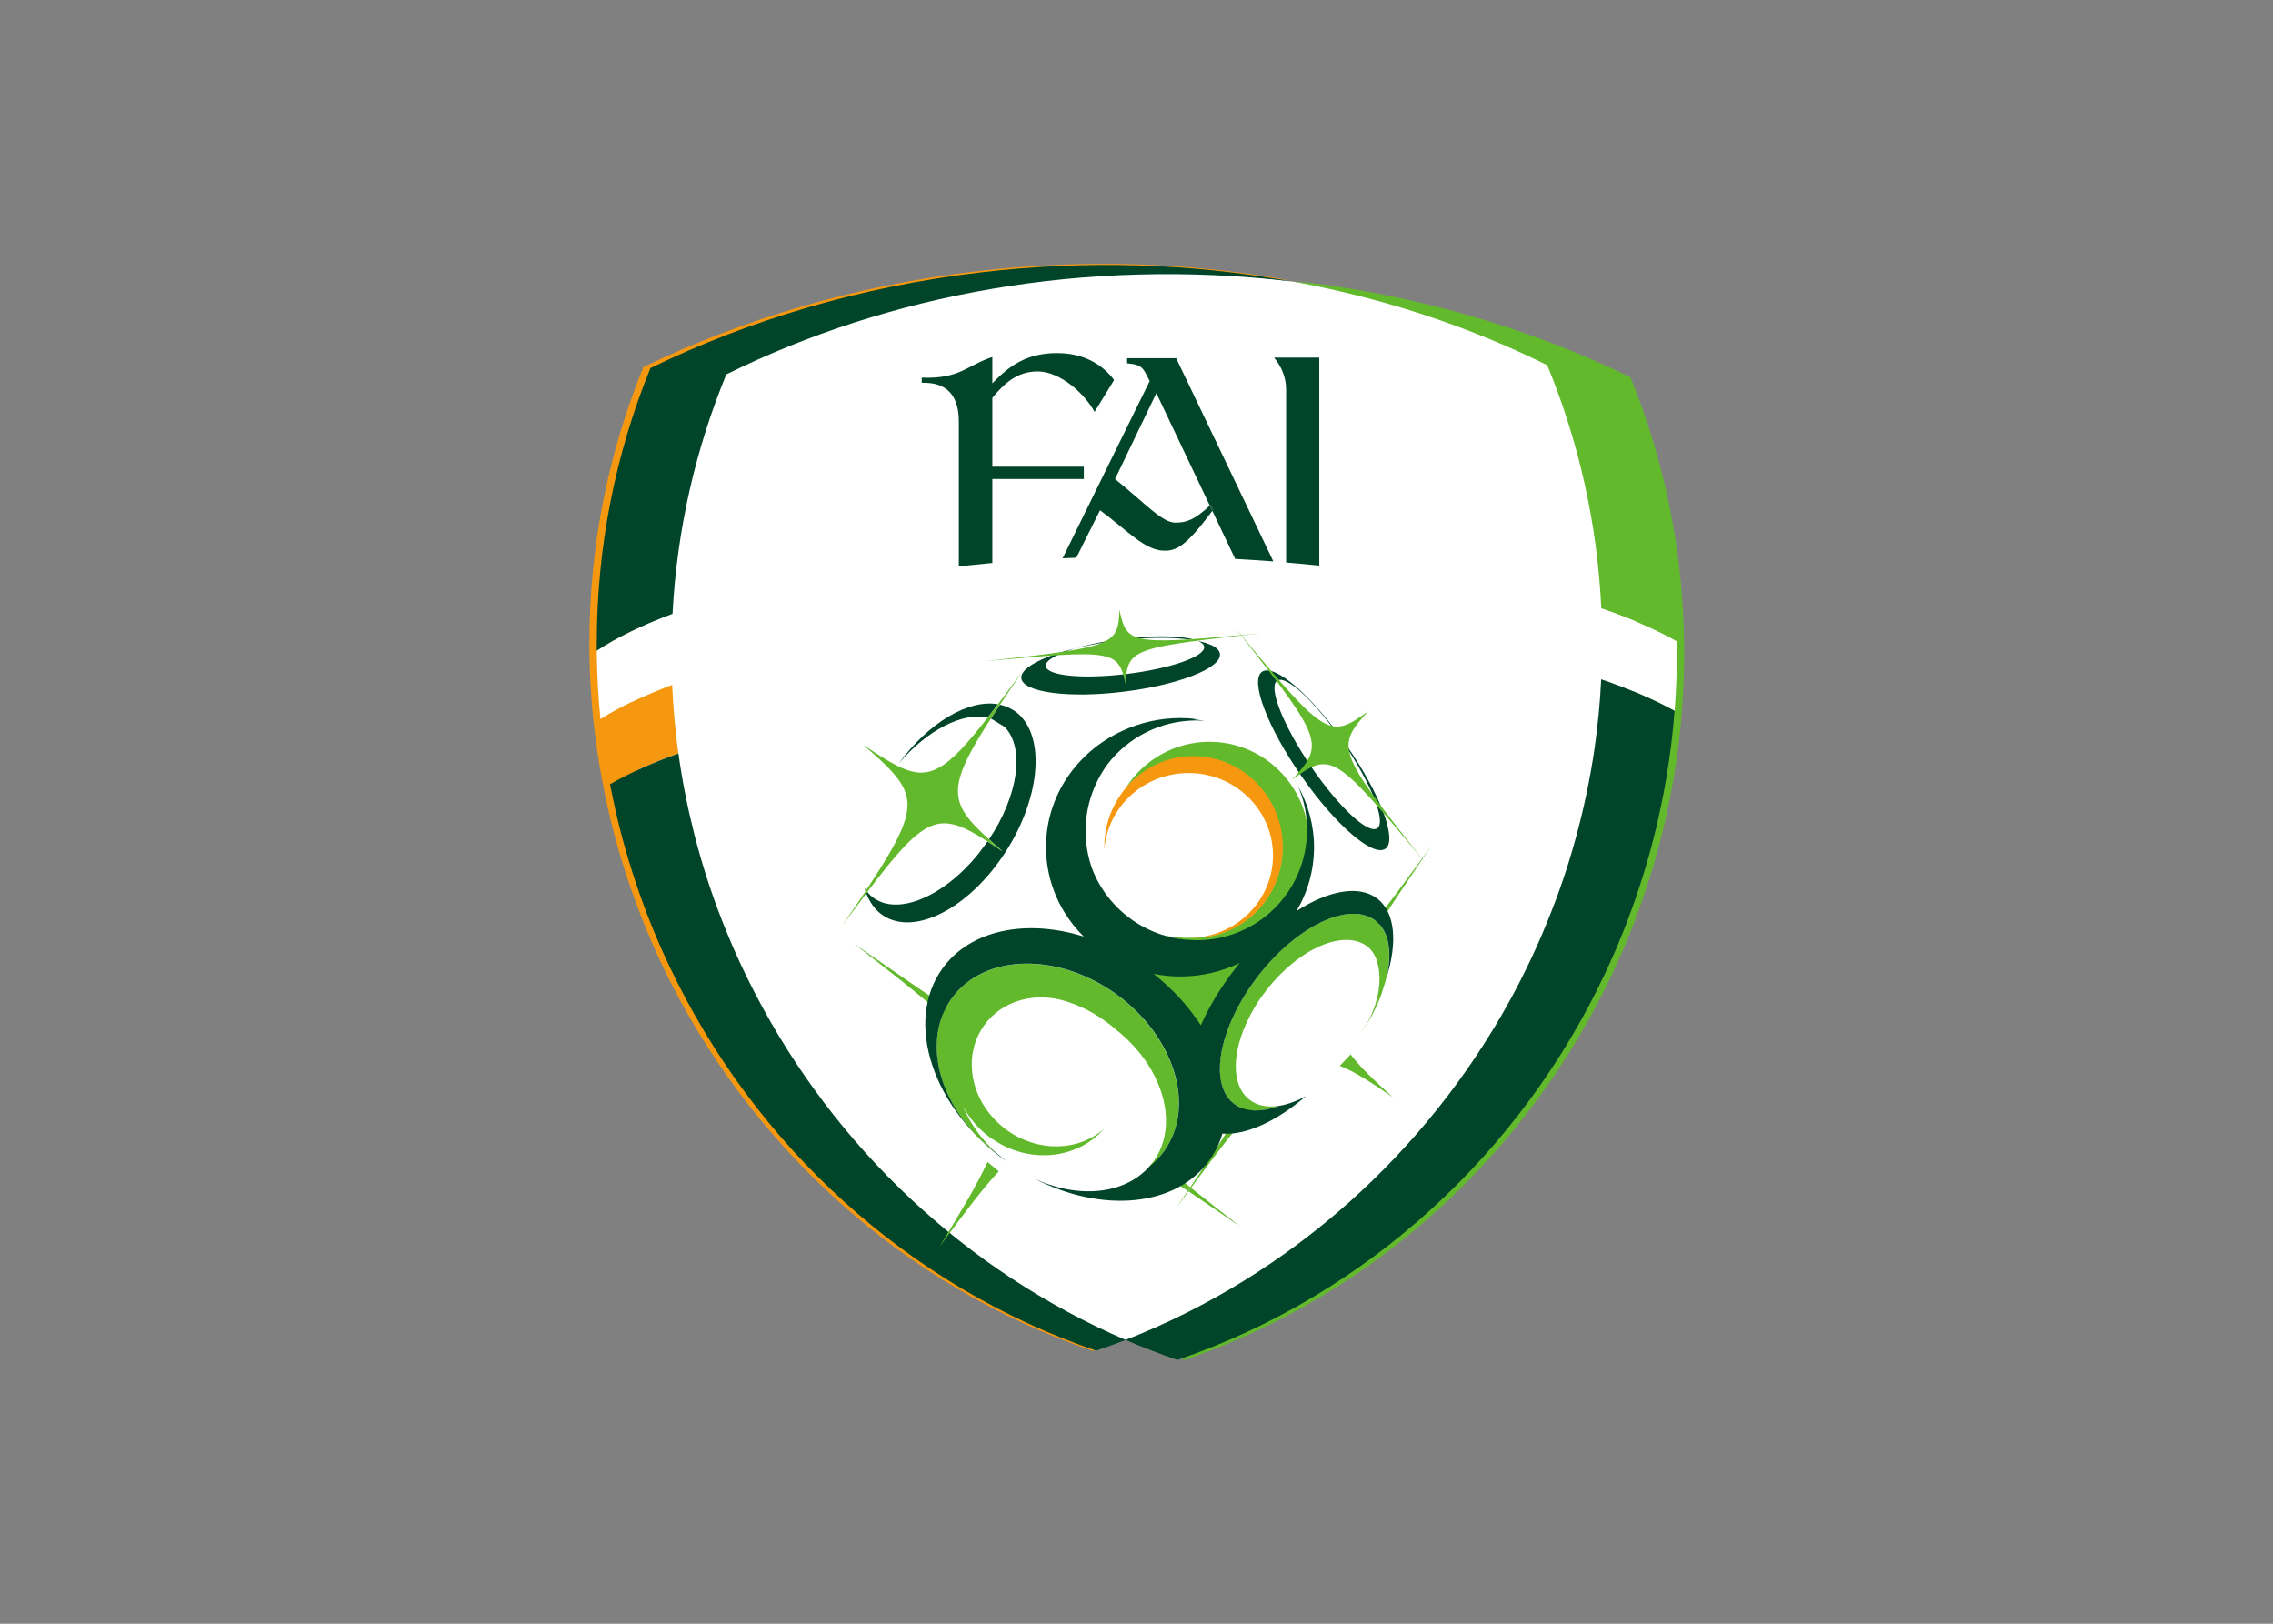 <svg clip-rule="evenodd" fill-rule="evenodd" stroke-linejoin="round" stroke-miterlimit="2" viewBox="0 0 560 400" xmlns="http://www.w3.org/2000/svg" xmlns:xlink="http://www.w3.org/1999/xlink"><rect x="0" y="0" width="560" height="400" fill="#808080" stroke="none"/><clipPath id="a"><path clip-rule="evenodd" d="m256.171 15.711h9.994v9.301h-9.994z"/></clipPath><g clip-path="url(#a)" fill-rule="nonzero" transform="matrix(29.383 0 0 -29.383 -7390.45 796.631)"><path d="m0 0c-.012.781-.17 1.527-.449 2.213-.83.404-1.762.683-2.763.802l-.027.003c.769-.138 1.495-.378 2.154-.704.261-.634.418-1.321.452-2.04.005-.097.008-.194.008-.293 0-.1-.003-.2-.008-.3-.009-.194-.028-.386-.055-.575-.038-.263-.092-.521-.163-.774-.062-.224-.136-.443-.222-.657-.093-.23-.199-.454-.317-.67-.707-1.295-1.854-2.325-3.231-2.863.142-.061.287-.117.434-.168 1.594.545 2.884 1.74 3.593 3.254.106.227.199.461.278.701.073.221.134.447.182.677.018.084.034.168.048.253.031.184.054.369.068.557.012.161.019.324.019.488z" fill="#62b92c" transform="translate(265.642 21.736)"/><path d="m0 0c1.376.676 3.037.981 4.771.782-.835.149-1.721.181-2.626.074-1.01-.119-1.949-.398-2.787-.802-.292-.716-.453-1.496-.453-2.313v-.062c.002-.193.013-.384.032-.574.019-.184.046-.366.081-.546l.025-.126c.05-.235.113-.465.189-.69.082-.245.179-.484.289-.716.719-1.499 2.012-2.682 3.607-3.222.084.028.167.058.249.09-1.348.576-2.461 1.619-3.135 2.913-.114.219-.216.444-.304.676-.081.215-.151.435-.209.659-.056.221-.101.447-.133.675-.027.19-.044.382-.053.575-.004.09-.006.181-.006.272 0 .109.003.216.009.323.036.709.194 1.386.454 2.012" fill="#f5970f" transform="translate(257.558 23.981)"/><path d="m0 0s-1.278.584-2.354.711c-1.075.127-2.501.257-3.884-.286-1.28-.505-1.274-.523-1.274-.523s-1.012-3.342.338-5.128c1.35-1.785 1.285-1.774 1.982-2.264.696-.49 1.456-.675 1.456-.675s2.341.585 3.301 2.406c1.905 3.614.435 5.759.435 5.759" fill="#fff" transform="translate(264.696 24.043)"/><path d="m0 0c.245-.084.458-.175.632-.274-.011.781-.17 1.527-.448 2.213-.83.403-1.763.683-2.764.802l-.026.003c.768-.138 1.494-.378 2.153-.705.261-.634.419-1.32.453-2.039" fill="#62b92c" transform="translate(264.948 22.011)"/><path d="m0 0c0-.101-.003-.201-.008-.3.237-.081.444-.17.616-.265.012.162.019.324.019.488l-.002.096c-.174.098-.388.191-.632.275.004-.098.007-.195.007-.294" fill="#fff" transform="translate(264.955 21.717)"/><path d="m0 0c-.009-.194-.028-.386-.055-.575-.038-.263-.093-.522-.163-.774-.062-.224-.136-.443-.223-.657-.092-.23-.198-.454-.316-.671-.707-1.294-1.854-2.323-3.231-2.862.142-.061.287-.117.434-.168 1.594.545 2.884 1.74 3.593 3.254.106.227.199.461.278.701.073.22.134.447.182.677.018.084.034.168.048.253.031.184.054.369.068.557-.171.095-.378.184-.615.265" fill="#00452a" transform="translate(264.947 21.417)"/><path d="m0 0c1.365.675 3.012.98 4.731.781-.828.149-1.706.181-2.603.074-1.002-.119-1.934-.398-2.764-.802-.291-.714-.45-1.493-.45-2.309v-.062c.168.112.382.214.635.309.037.708.194 1.384.451 2.009" fill="#00452a" transform="translate(257.611 23.973)"/><path d="m0 0c-.004.09-.006.18-.006.271 0 .108.002.216.009.324-.254-.095-.468-.198-.635-.309.002-.193.012-.385.031-.574.162.103.365.199.601.288" fill="#fff" transform="translate(257.157 21.37)"/><path d="m0 0c-.236-.089-.439-.185-.601-.288.019-.183.045-.366.08-.546.159.093.352.18.573.259-.026.189-.043.381-.052.575" fill="#f5970f" transform="translate(257.157 21.37)"/><path d="m0 0c-.113.218-.214.444-.301.675-.081.214-.15.434-.207.658-.056.221-.101.446-.132.674-.222-.079-.414-.166-.574-.258l.026-.126c.049-.235.112-.465.187-.69.081-.244.177-.483.287-.714.712-1.498 1.995-2.679 3.576-3.219.084.028.166.058.248.09-1.337.575-2.441 1.617-3.11 2.91" fill="#00452a" transform="translate(257.85 18.788)"/><path d="m0 0c-.295 0-.554-.155-.702-.388.138.158.339.259.564.259.414 0 .75-.34.75-.758s-.336-.757-.75-.757h-.02-.021c-.033 0-.127.002-.235.028.074-.026.287-.064.368-.068l.046-.003c.461 0 .835.378.835.843 0 .062-.007.121-.019.179-.081.38-.415.665-.816.665" fill="#62b92c" transform="translate(261.662 20.893)"/><path d="m0 0s-.303-.139-.531-.121-.596.158-.596.158l-.017-.263s.443-.506.579-.699c.135-.191.137-.241.135-.191-.003.049.242.776.299.859s.131.257.131.257" fill="#62b92c" transform="translate(262.045 19.201)"/><path d="m0 0c-.367-.046-.656-.148-.646-.229.01-.082.315-.11.682-.065.366.045.656.147.646.228-.01.082-.316.111-.682.066m.814-.126c.015-.119-.347-.26-.806-.317-.46-.057-.844-.006-.859.112-.014.118.347.259.807.316s.844.007.858-.111" fill="#00452a" transform="translate(260.936 21.756)"/><path d="m0 0c-.233.341-.482.572-.555.515-.074-.057.055-.379.287-.72.233-.341.481-.572.556-.515.073.057-.055.379-.288.72m.354-.893c-.104-.073-.42.201-.705.611s-.433.801-.329.873.42-.201.705-.612c.286-.41.433-.8.329-.873" fill="#00452a" transform="translate(262.783 20.889)"/><g fill="#62b92c"><path d="m0 0c-.156.121-.296.23-.42.33l-.022-.029c.133-.088.279-.189.442-.301" transform="translate(261.928 16.823)"/><path d="m0 0c-.058-.006-.111-.01-.163-.015l.003-.003c.05.006.103.012.16.018" transform="translate(262.09 21.802)"/><path d="m0 0c-.013-.3-.043-.311-1.132-.431 1.091.1 1.122.095 1.184-.197.012.284.039.309.968.413l-.002.003c-.928-.084-.96-.064-1.018.212" transform="translate(260.908 21.999)"/><path d="m0 0c-.318-.232-.354-.22-1.063.636l-.002.003-.052.061.049-.061.003-.004c.69-.875.696-.914.429-1.207.321.234.354.219 1.087-.665v.001c-.713.901-.722.938-.451 1.236" transform="translate(262.993 21.149)"/><path d="m0 0 .027-.032-.026.033z" transform="translate(263.447 19.908)"/><path d="m0 0-.08-.11.003-.004z" transform="translate(263.524 20.022)"/></g><path d="m0 0-.001-.001.004-.004v.001z" fill="#88ca2f" transform="translate(263.444 19.913)"/><path d="m0 0 .01-.029.005.006z" fill="#00452a" transform="translate(258.769 19.669)"/><path d="m0 0 .086.112c-.246.042-.578-.15-.832-.497.244.286.54.432.746.385" fill="#00452a" transform="translate(259.803 21.096)"/><path d="m0 0c-.042.032-.089.054-.14.065l-.076-.116.115-.07c.174-.179.112-.582-.131-.943l.114-.101-.126.083-.074-.1c-.313-.388-.724-.541-.918-.342l-.016.019-.009-.012c.026-.068.065-.126.117-.168.252-.201.711.014 1.027.479s.368 1.005.117 1.206" fill="#00452a" transform="translate(260.046 21.139)"/><path d="m0 0 .076.116c.058.086.123.183.196.289-.079-.106-.149-.201-.213-.286l-.086-.111c-.352-.454-.494-.537-.759-.404l-.002.001c-.081.041-.172.1-.285.176.102-.088.184-.16.244-.227l.004-.005c.216-.241.16-.414-.222-.99l-.004-.007c-.059-.087-.123-.183-.196-.29.074.1.141.191.202.272l.009.012c.489.648.601.685 1.008.423l.126-.083-.114.101c-.34.306-.359.432.016 1.013" fill="#62b92c" transform="translate(259.83 21.088)"/><path d="m0 0c-.184-.252-.331-.448-.46-.593l.093-.052c.084.175.207.382.367.645" fill="#fff" transform="translate(261.139 19.266)"/><path d="m0 0c-.239.141-.542.357-.955.642.394-.305.684-.534.885-.731l.01.016z" fill="#62b92c" transform="translate(259.636 18.559)"/><path d="m0 0c.198.271.356.482.498.635l-.094.078c-.09-.194-.227-.423-.404-.713" fill="#62b92c" transform="translate(259.398 16.657)"/><path d="m0 0c-.109.087-.196.165-.282.237l-.036-.034-.022-.028c.097-.06.203-.128.319-.205z" fill="#62b92c" transform="translate(261.501 17.158)"/><path d="m0 0-.003.004c-.157-.214-.29-.393-.405-.54l.037-.024c.1.158.223.342.371.56" fill="#62b92c" transform="translate(263.447 19.908)"/><path d="m0 0-.021-.03c-.031-.048-.065-.096-.099-.147.036.049.071.097.105.143l.021.028c.247.336.395.526.548.696l-.087.046c-.109-.202-.239-.4-.467-.736" fill="#62b92c" transform="translate(261.501 17.158)"/><path d="m0 0-.091-.096c.124-.047.263-.139.446-.264-.157.142-.276.253-.355.36" fill="#62b92c" transform="translate(262.846 18.272)"/><path d="m0 0-.001.001z" fill="#f2952a" transform="translate(261.3 19.401)"/><path d="m0 0-.002.001z" fill="#f2952a" transform="translate(261.302 19.401)"/><path d="m0 0c.391 0 .708-.31.708-.692 0-.375-.306-.68-.687-.69l.019-.001c.413 0 .748.331.75.76.001.422-.337.765-.75.765-.223 0-.423-.1-.56-.26-.115-.134-.186-.309-.186-.502l.001-.014c.03.355.334.634.705.634" fill="#f5970f" transform="translate(261.487 20.631)"/><path d="m0 0c-.216.167-.657-.041-.984-.465-.328-.424-.418-.902-.203-1.069.094-.072.229-.074.379-.018-.096-.015-.182 0-.247.051-.197.151-.134.562.14.916s.656.52.852.366c.052-.041.077-.114.081-.135.03-.106.022-.248-.033-.391-.027-.072-.063-.136-.103-.189.095.12.162.298.162.298s.037.107.049.158c.049.211.022.389-.093.478" fill="#62b92c" transform="translate(263.053 19.393)"/><path d="m0 0 .005.004-.001-.001z" fill="#62b92c" transform="translate(262.772 18.313)"/><path d="m0 0c-.492.353-1.109.336-1.378-.039-.266-.37-.09-.952.391-1.307-.135.12-.234.26-.294.404.054-.1.132-.192.233-.265l.075-.047c.299-.167.665-.116.875.125-.21-.189-.551-.201-.815-.012-.073.053-.134.118-.182.188-.142.214-.155.487-.009.69.154.215.439.286.7.198l.014-.005.003-.001c.133-.044.27-.123.396-.233.123-.098.219-.211.288-.331.153-.264.171-.558.018-.77l-.035-.042c.047.036.089.079.124.129.049.068.083.142.103.221.09.358-.104.807-.507 1.097" fill="#62b92c" transform="translate(260.877 18.778)"/><path d="m0 0-.015.004z" fill="#62b92c" transform="translate(260.488 18.708)"/><path d="m0 0-.015.004z" fill="#fff" transform="translate(260.488 18.708)"/><path d="m0 0c-.119-.154-.213-.313-.281-.466-.101.155-.234.303-.396.431.073-.014.147-.022.225-.022.178 0 .346.041.496.113zm1.2.595c-.155.119-.411.069-.679-.103.094.158.147.34.147.535 0 .188-.051.364-.137.518l-.001.001h.001l-.001.002c.04-.09.066-.188.076-.29l.003-.088c0-.509-.409-.923-.925-.923-.287 0-.544.128-.715.329-.068.079-.122.169-.16.267-.036.1-.056.208-.056.321 0 .208.069.4.182.556.171.225.443.37.749.37l.067-.003-.1.014h.031c-.044.006-.088.009-.134.009-.176 0-.342-.039-.49-.109-.377-.174-.637-.544-.637-.973 0-.291.12-.556.316-.75-.478.149-.95.059-1.185-.269-.322-.448-.082-1.173.536-1.615l.005-.004-.073.061c-.482.354-.657.936-.391 1.307.268.375.886.392 1.378.039.492-.354.673-.944.404-1.318-.036-.05-.078-.093-.124-.129-.208-.237-.6-.272-.964-.101.566-.292 1.185-.24 1.467.152.05.07.086.146.11.225.194-.015.452.101.701.315-.078-.043-.155-.071-.226-.082-.15-.055-.285-.054-.379.018-.216.167-.125.646.203 1.07.327.423.768.631.984.464.115-.088.142-.267.093-.478.092.294.074.545-.076.662" fill="#00452a" transform="translate(261.871 18.982)"/><path d="m0 0h-.379c.059-.071.101-.163.101-.265v-1.453c.093-.008.186-.016.278-.026z" fill="#00452a" transform="translate(262.583 24.114)"/><path d="m0 0-.005-.004.022-.044.007.011z" fill="#00452a" transform="translate(261.67 22.876)"/><path d="m0 0c.234-.173.377-.339.54-.339.096 0 .176.029.401.334l-.021.044c-.129-.12-.195-.143-.289-.143-.109 0-.247.156-.505.366l.346.72.448-.943.005.004.024-.037-.008-.011.192-.403c.107-.006.214-.013.32-.021l-.815 1.704h-.411v-.043c.139-.012.136-.05.189-.149l-.73-1.486.115.005z" fill="#00452a" transform="translate(260.745 22.834)"/><path d="m0 0h.767v.103h-.767v.577c.101.124.21.222.379.222.192 0 .398-.19.478-.339l.164.267c-.096.128-.251.226-.479.226-.258 0-.406-.112-.542-.254v.221c-.209-.068-.272-.186-.592-.173v-.043c.086 0 .311 0 .311-.325v-1.214c.093.01.186.019.281.028z" fill="#00452a" transform="translate(259.842 23.096)"/></g></svg>